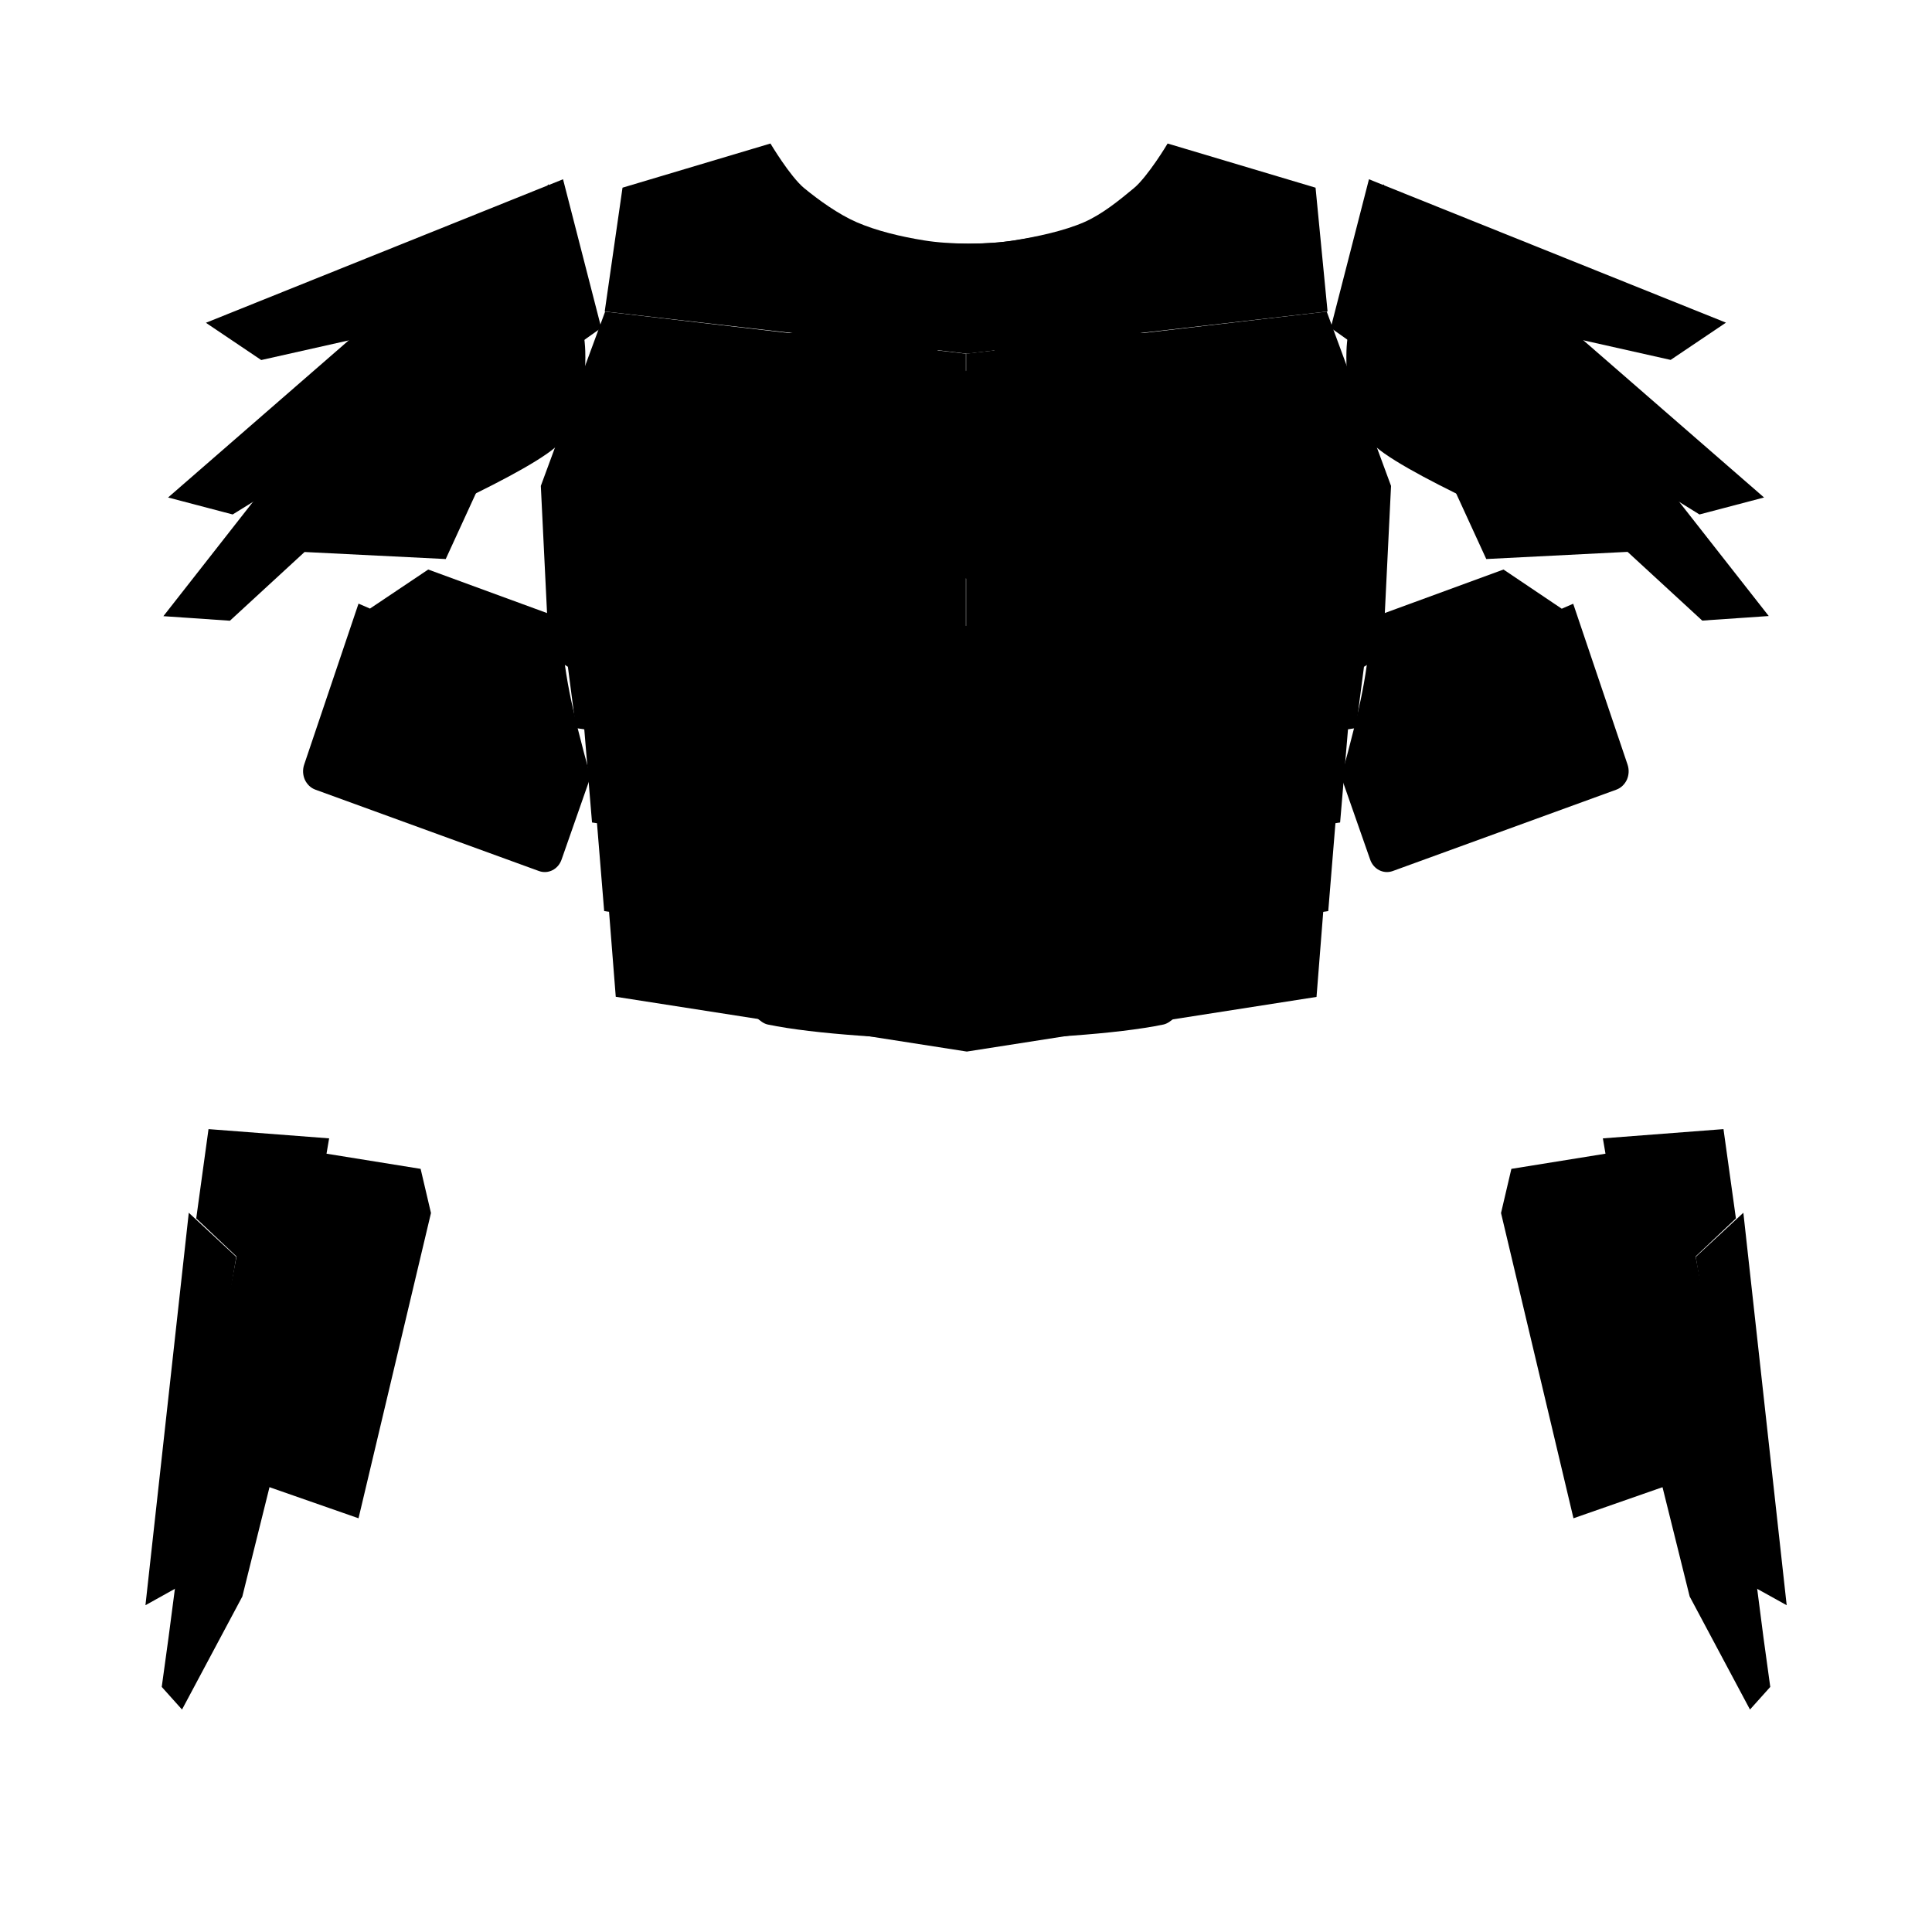 <?xml version="1.0" encoding="utf-8"?>
<!-- Generator: Adobe Illustrator 25.0.0, SVG Export Plug-In . SVG Version: 6.00 Build 0)  -->
<svg version="1.1" id="Layer_1" xmlns:serif="http://www.serif.com/"
	 xmlns="http://www.w3.org/2000/svg" xmlns:xlink="http://www.w3.org/1999/xlink" x="0px" y="0px" viewBox="0 0 1400 1400"
	 style="enable-background:new 0 0 1400 1400;" xml:space="preserve">
<g id="Biceps_F_ToggleOff">
	<g id="Left-Biceps_F">
		<g id="Basic_Bicep_Right_F_Primary_Option">
			<path class="st0" d="M1089.5,412.7l-94.7,34.7c-2,18.9-4.5,37.9-7.6,53.8c-2.8,14.5-8.3,36.3-15.3,61.8v0l20.9,59.7
				c2.4,7.2,9.7,10.9,16.4,8.5c33.5-12.2,127.9-46.5,162.1-59c3.3-1.2,6-3.8,7.6-7.2c1.5-3.4,1.7-7.3,0.5-10.9L1140,437.5l-8.3,3.6
				L1089.5,412.7z"/>
			<path class="st1" d="M988.4,609.5l186.5-68.9"/>
			<ellipse class="st0" cx="1135.5" cy="517.2" rx="18.3" ry="19"/>
		</g>
		<g id="None_Bicep_Right_F_Option">
		</g>
	</g>
	<g id="Right-Biceps_F">
		<g id="Basic_Bicep_Right_F_Primary_Option1" serif:id="Basic_Bicep_Right_F_Primary_Option">
			<path class="st0" d="M310.3,412.7l94.7,34.7c2,18.9,4.5,37.9,7.6,53.8c2.8,14.5,8.3,36.3,15.3,61.8v0L407,622.7
				c-2.4,7.2-9.7,10.9-16.4,8.5c-33.5-12.2-127.9-46.5-162.1-59c-3.3-1.2-6-3.8-7.6-7.2c-1.5-3.4-1.7-7.3-0.5-10.9l39.4-116.7
				l8.3,3.6L310.3,412.7z"/>
			<path class="st1" d="M411.5,609.5L225,540.7"/>
			<ellipse class="st0" cx="264.3" cy="517.2" rx="18.3" ry="19"/>
		</g>
		<g id="None_Bicep_Right_F_Option1" serif:id="None_Bicep_Right_F_Option">
		</g>
	</g>
</g>
<g id="Chest_F">
	<g id="Chest_Classic_F">
		<g id="Abdomen_Classic_F">
			<path id="Abdomen-Plate_Classic_F" class="st0" d="M556.3,742.4c33.5,7,95.6,10.9,143.4,10.9c47.8,0,109.9-3.9,143.4-10.9
				c21.2-4.4,59.6-100.1,59.6-100.1l-55.6-38.3l-41.3-89.3l-106-26.1l-106,26.1l-41.3,89.3l-55.6,38.3
				C496.8,642.2,535.1,737.9,556.3,742.4"/>
			<path id="Trauma-Plate_Abdomen_Classic_F_ToggleOff" class="st0" d="M797.2,524.4l-97.4-24l-97.4,24l-39,84.2
				c-0.9,1.9-2.2,3.5-4,4.7l-48,33c6.1,14.5,19.6,45.1,33,66.5c3.6,5.7,7.1,10.7,10.5,14.4c1.5,1.6,4,3.6,4.4,3.9
				c33,6.8,93.7,10.5,140.5,10.5c46.8,0,107.5-3.7,140.5-10.5c0.5-0.3,2.9-2.3,4.4-3.9c3.4-3.7,6.9-8.7,10.5-14.4
				c13.4-21.4,26.8-51.9,33-66.5l-48-33c-1.7-1.2-3.1-2.8-4-4.7L797.2,524.4z"/>
		</g>
		<g id="Iron-Heart_Classic_F">
			<path id="Heart_Classic_F" class="st0" d="M671.4,383.8v-93.7l28.6-21.6l28.6,21.6v93.7L700,411.6L671.4,383.8z"/>
			<rect id="Center_Heart_Classic_F_Option" x="689.6" y="298.7" class="st0" width="20.8" height="82.7"/>
			<g id="None_Heart_Classic_F_Option">
			</g>
		</g>
		<g id="Left-Chest_Classic_F">
			<path id="Chest_Left_Classic_F" class="st0" d="M946.5,274.7c-39.4-38.3-223.9-39.5-223.9-39.5l-2.3,21.5l30.3,27.4l-2.3,115.6
				l-26.8,25v38.1l102.6,27.4l40.8,89.4l45.5,35.8c0,0,47.5-109.3,53.3-170.4C967.5,404.6,980.9,308.2,946.5,274.7"/>
			<path id="Trauma-Plating_Left-Chest_F_ToggleOff" class="st0" d="M733.5,247l-0.6,5.2l26,23.5c2.5,2.2,3.8,5.4,3.8,8.6
				l-2.3,115.6c-0.1,3-1.4,5.9-3.6,8.1l-23.2,21.6v24.5l93.8,25.1c3.5,0.9,6.3,3.3,7.8,6.5l39.7,86.9l30.6,24.1
				c12.8-31.2,42-106.1,46.3-152.6c2.2-23.8,8-67.4,4.8-105.6c-1.9-22.8-6.5-43.8-18.6-55.5c-10.7-10.4-33.4-17-59.7-22.2
				C825.7,250.1,759.2,247.6,733.5,247z"/>
		</g>
		<g id="Right-Chest_Classic_F">
			<path id="Chest_Right_Classic_F" class="st0" d="M453.5,274.7c39.4-38.3,223.9-39.5,223.9-39.5l2.3,21.5l-30.3,27.4l2.3,115.6
				l26.8,25v38.1l-102.6,27.4L535,579.7l-45.5,35.8c0,0-47.5-109.3-53.3-170.4C432.5,404.6,419.1,308.2,453.5,274.7"/>
			<path id="Trauma-Plating_Right-Chest_F_ToggleOff" class="st0" d="M666.5,247c-25.8,0.6-92.3,3.2-144.9,13.7
				c-26.2,5.2-49,11.9-59.7,22.2c-12.1,11.8-16.7,32.7-18.6,55.5c-3.1,38.2,2.6,81.8,4.8,105.6c4.4,46.4,33.5,121.3,46.3,152.6
				l30.6-24.1l39.7-86.9c1.4-3.2,4.3-5.6,7.8-6.5l93.8-25.1v-24.5L643.3,408c-2.3-2.1-3.6-5-3.6-8.1l-2.3-115.6
				c-0.1-3.3,1.3-6.4,3.8-8.6l26-23.5L666.5,247z"/>
		</g>
		<g id="Neck-Armor_Classic_F">
			<path id="Neck-Plate_Classic_F" class="st0" d="M700,218.2c-72.8,0-218.5-15.6-218.5-15.6l-22.5-59.3l102.9-26.5
				c0,0,13.6,19.8,23.5,26.8c10.1,7.2,23.7,15.6,36.4,20.3c13.9,5.2,30.8,8.7,46.9,10.9c18.1,2.5,44.6,2.5,62.7,0
				c16.1-2.3,34.8-5.7,48.7-10.9c12.7-4.8,24.5-13.2,34.6-20.3c9.9-7,23.5-26.8,23.5-26.8l102.9,26.5l-22.5,59.3
				C918.5,202.6,772.8,218.2,700,218.2z"/>
			<path id="Trauma-Plates_Neck_Classic_F_ToggleOff" class="st0" d="M687.7,206.5c-64.5-1.3-169-11.7-197.5-14.6l-15.5-40.7
				l82.2-21.1c5.4,7.1,14.3,17.9,21.4,22.9c10.9,7.7,25.5,16.7,39.1,21.8c14.7,5.5,32.5,9.2,49.6,11.6c6.2,0.9,13.3,1.5,20.8,1.8
				V206.5z M712.3,188.1c7.5-0.3,14.6-0.9,20.8-1.8c17-2.4,36.7-6.1,51.3-11.6c13.7-5.1,26.4-14.1,37.3-21.8
				c7.1-5,15.9-15.8,21.4-22.9l82.2,21.1l-15.5,40.7c-28.5,2.9-133,13.4-197.5,14.6V188.1z"/>
		</g>
	</g>
	<g id="Chest_Legacy_F">
		<g id="Abdomen_Legacy_F">
			<path id="Plate-4_Upper-Armor_Legacy_F_Primary" class="st1" d="M798.7,677.6l-13.3-12.4l-85.3-12.5l-85.3,12.5l-13.3,12.4
				l-160.8-25l5.5,69.7L700.6,762L954,722.4l5.5-69.7L798.7,677.6z"/>
			<path id="Plate-3_Upper-Armor_Legacy_F_Primary" class="st1" d="M802,615.5l-13.8-12.4l-88.1-12.5l-88.1,12.5l-13.8,12.4
				l-166.1-25l5.7,69.7l262.9,39.7l261.8-39.7l5.7-69.7L802,615.5z"/>
			<path id="Plate-2_Upper-Armor_Legacy_F_Primary" class="st1" d="M805.4,551.2l-14.2-12.4l-91.1-12.5L609,538.8l-14.2,12.4
				l-171.6-25L429,596l271.6,39.7L971.1,596l5.9-69.7L805.4,551.2z"/>
			<path id="Plate-1_Upper-Armor_Legacy_F_Primary" class="st1" d="M809.9,480.1L795,466.8l-95-13.3l-95,13.3l-14.9,13.2h-179
				l6.2,47.6l283.2,42.1l282.1-42.1l6.2-47.6H809.9z"/>
			<g id="Trauma-Plates_Abdomen_Legacy_F_Secondary_ToggleOff">
				<path id="Trauma-Plate-4_Abdomen_Legacy_F_Toggle" class="st1" d="M700.6,699.9l246.5-37.3l-3.7,47l-242.8,38l-243.8-38l-3.7-47
					L700.6,699.9z"/>
				<path id="Trauma-Plate-3_Abdomen_Legacy_F_Toggle" class="st1" d="M700.6,635.7l255-37.4l-4.2,51.7l-250.8,38l-251.9-38
					l-4.2-51.7L700.6,635.7z"/>
				<path id="Trauma-Plate-2_Abdomen_Legacy_F_Toggle" class="st1" d="M700.6,569.8l263.9-39.4l-4.9,57.2l-259.1,38l-260.2-38
					l-4.9-57.2L700.6,569.8z"/>
				<path id="Trauma-Plate-1_Abdomen_Legacy_F_Toggle" class="st1" d="M426.2,483.1h165.1l14.9-11.3l93.6-11.1l93.6,11.1l14.9,11.3
					h165.5l-3.8,29l-269.6,40.3L430,512.1L426.2,483.1z"/>
			</g>
		</g>
		<g id="Chest-Plates_Legacy_F">
			<g id="Left-Chest_Legacy_F">
				<path id="Chest_Left_Legacy_F_Primary" class="st0" d="M700.1,256.3v204.4l93.6,11.1l14.9,11.3h179.9l13.5-8.3l6-122.7
					l-46.6-126.3L700.1,256.3z"/>
				<path id="Trauma-Plating_Left-Chest_F_Secondary_ToggleOff" class="st0" d="M950.6,250.7l35.9,103.7l-5.8,108l-164.8,1.2
					L793.7,433h-78.3l26.3-24.3l2-104.8L717.2,279L950.6,250.7z"/>
			</g>
			<g id="Right-Chest_Legacy_F">
				<path id="Chest_Right_Legacy_F_Primary" class="st0" d="M699.9,256.3v204.4l-93.6,11.1l-14.9,11.3H411.4l-13.5-8.3l-6-122.7
					l46.6-126.3L699.9,256.3z"/>
				<path id="Trauma-Plating_Right-Chest_F_Secondary_ToggleOff" class="st0" d="M449.4,250.7l-35.9,103.7l5.8,108l164.8,1.2
					l22.2-30.5h78.3l-26.3-24.3l-2-104.8l26.5-24.9L449.4,250.7z"/>
			</g>
		</g>
		<g id="Iron-Heart_Legacy_F">
			<path id="Heart_Legacy_F_Primary" class="st0" d="M675.1,394.3v-84.9l25-19.6l25,19.6v84.9l-25,25.2L675.1,394.3z"/>
			<rect id="Center_Heart_Legacy_F_Secondary_Option" x="691.5" y="322.4" class="st0" width="17.3" height="58.1"/>
			<g id="None_Heart_Legacy_F_Option">
			</g>
		</g>
		<g id="Neck-Armor_Legacy_F">
			<path id="Neck-Plate_Legacy_F_Primary" class="st0" d="M600.8,244.4l-162.6-18.7l12.9-89.7l107.2-32c0,0,14.2,23.9,24.5,32.4
				c10.5,8.6,24.6,18.8,37.9,24.6c14.5,6.3,32.1,10.5,48.9,13.2c18.9,3.1,46.4,3.1,65.3,0c16.8-2.7,36.2-6.9,50.7-13.2
				c13.2-5.8,25.5-15.9,36-24.6c10.3-8.5,24.5-32.4,24.5-32.4l107.2,32l8.7,89.7l-158,18.2l-103.3,12.4L600.8,244.4"/>
			<path id="Trauma-Plates_Neck_Legacy_F_Secondary_ToggleOff" class="st0" d="M715.9,193.4c7.9-0.4,15.4-1.1,22-2.2
				c18.3-3,39.4-7.7,55.1-14.5c14.7-6.4,28.5-17.5,40.3-27.2c6.7-5.5,14.8-16.5,20.7-25.1l82.4,24.6l6,61.4l-140.6,16.2
				c0,0-0.1,0-0.1,0L715.9,237V193.4z M684.1,236.9l-81-9.7c0,0-0.1,0-0.1,0l-144.4-16.6l8.8-61.4l83-24.8
				c5.9,8.6,14,19.6,20.7,25.1c11.7,9.6,27.4,20.8,42.1,27.2c15.8,6.9,35,11.6,53.3,14.5c5.3,0.9,11.3,1.5,17.5,1.9V236.9z"/>
		</g>
	</g>
</g>
<g id="Shoulders_F">
	<g id="Left-Shoulder_F">
		<g id="Legacy_Shoulder_Left_F_Option">
			<path id="Plate-3_Shoulder_Left_Legacy_M_Primary" class="st0" d="M1109.6,227l-77.9,79.4l45.3,98.7l102.4-5.2l54.1,49.8
				l48.2-3.3L1109.6,227z"/>
			<path id="Plate-2_Shoulder_Left_Legacy_M_Primary" class="st0" d="M1067.8,177.4l-61.5,92.7l63.1,88.4l99.6-24.4l62.5,38.7
				l46.8-12.3L1067.8,177.4z"/>
			<path id="Plate-1_Shoulder_Left_Legacy_M_Primary" class="st0" d="M992,129.9l-27.7,107.7l88.6,62.8l86-55.7l71.7,16.1l40.1-27
				L992,129.9z"/>
		</g>
		<path id="Classic_Shoulder_Left_F_Primary_Option" class="st0" d="M1002.4,133.5c0,0-25.8,89.1-26.7,120.8
			c-0.7,24.4,3.6,54.2,21.4,69.6c27.4,23.7,143,72.4,143,72.4l24-36.9L1002.4,133.5z"/>
	</g>
	<g id="Right-Shoulder_F">
		<g id="Legacy_Shoulder_Right_F_Option">
			<path id="Plate-3_Shoulder_Right_Legacy_M_Primary" class="st0" d="M290.4,227l77.9,79.4L323,405.1L220.7,400l-54.1,49.8
				l-48.2-3.3L290.4,227z"/>
			<path id="Plate-2_Shoulder_Right_Legacy_M_Primary" class="st0" d="M332.3,177.4l61.5,92.7l-63.1,88.4l-99.6-24.4l-62.5,38.7
				l-46.8-12.3L332.3,177.4z"/>
			<path id="Plate-1_Shoulder_Right_Legacy_M_Primary" class="st0" d="M408,129.9l27.7,107.7L347,300.5l-86-55.7l-71.7,16.1
				l-40.1-27L408,129.9z"/>
		</g>
		<path id="Classic_Shoulder_Right_F_Primary_Option" class="st0" d="M397.4,133.5c0,0,25.8,89.1,26.7,120.8
			c0.7,24.4-3.6,54.2-21.4,69.6c-27.4,23.7-143,72.4-143,72.4l-24-36.9L397.4,133.5z"/>
	</g>
</g>
<g id="Gauntlets_F">
	<g id="Left-Gauntlets_F">
		<g id="Basic_Gauntlet_Left_F_Primary_Option">
			<path class="st0" d="M1164.1,835.9l-68.9,11.1l-7.5,32l52.5,221.2l65.3-22.8L1164.1,835.9z"/>
			<path class="st0" d="M1248.9,818.2l-87.4,6.7l42.8,251.1l20.1,80.9l43.7,81.9l14.7-16.4l-4.9-35.6l-8-62l-41.2-214.3l29.2-27.6
				L1248.9,818.2z"/>
			<path class="st0" d="M1228.8,910.8l39.6,237.8l26.3,14.6l-31.4-284.4L1228.8,910.8z"/>
		</g>
	</g>
	<g id="Right-Gauntlets_F">
		<g id="Basic_Gauntlet_Right_F_Primary_Option">
			<path class="st0" d="M235.9,835.9l68.9,11.1l7.5,32l-52.5,221.2l-65.3-22.8L235.9,835.9z"/>
			<path class="st0" d="M151.1,818.2l87.4,6.7L195.7,1076l-20.1,80.9l-43.7,81.9l-14.7-16.4l4.9-35.6l8.1-62l41.2-214.3l-29.2-27.6
				L151.1,818.2z"/>
			<path class="st0" d="M171.2,910.8l-39.6,237.8l-26.2,14.6l31.4-284.4L171.2,910.8z"/>
		</g>
	</g>
</g>
</svg>
